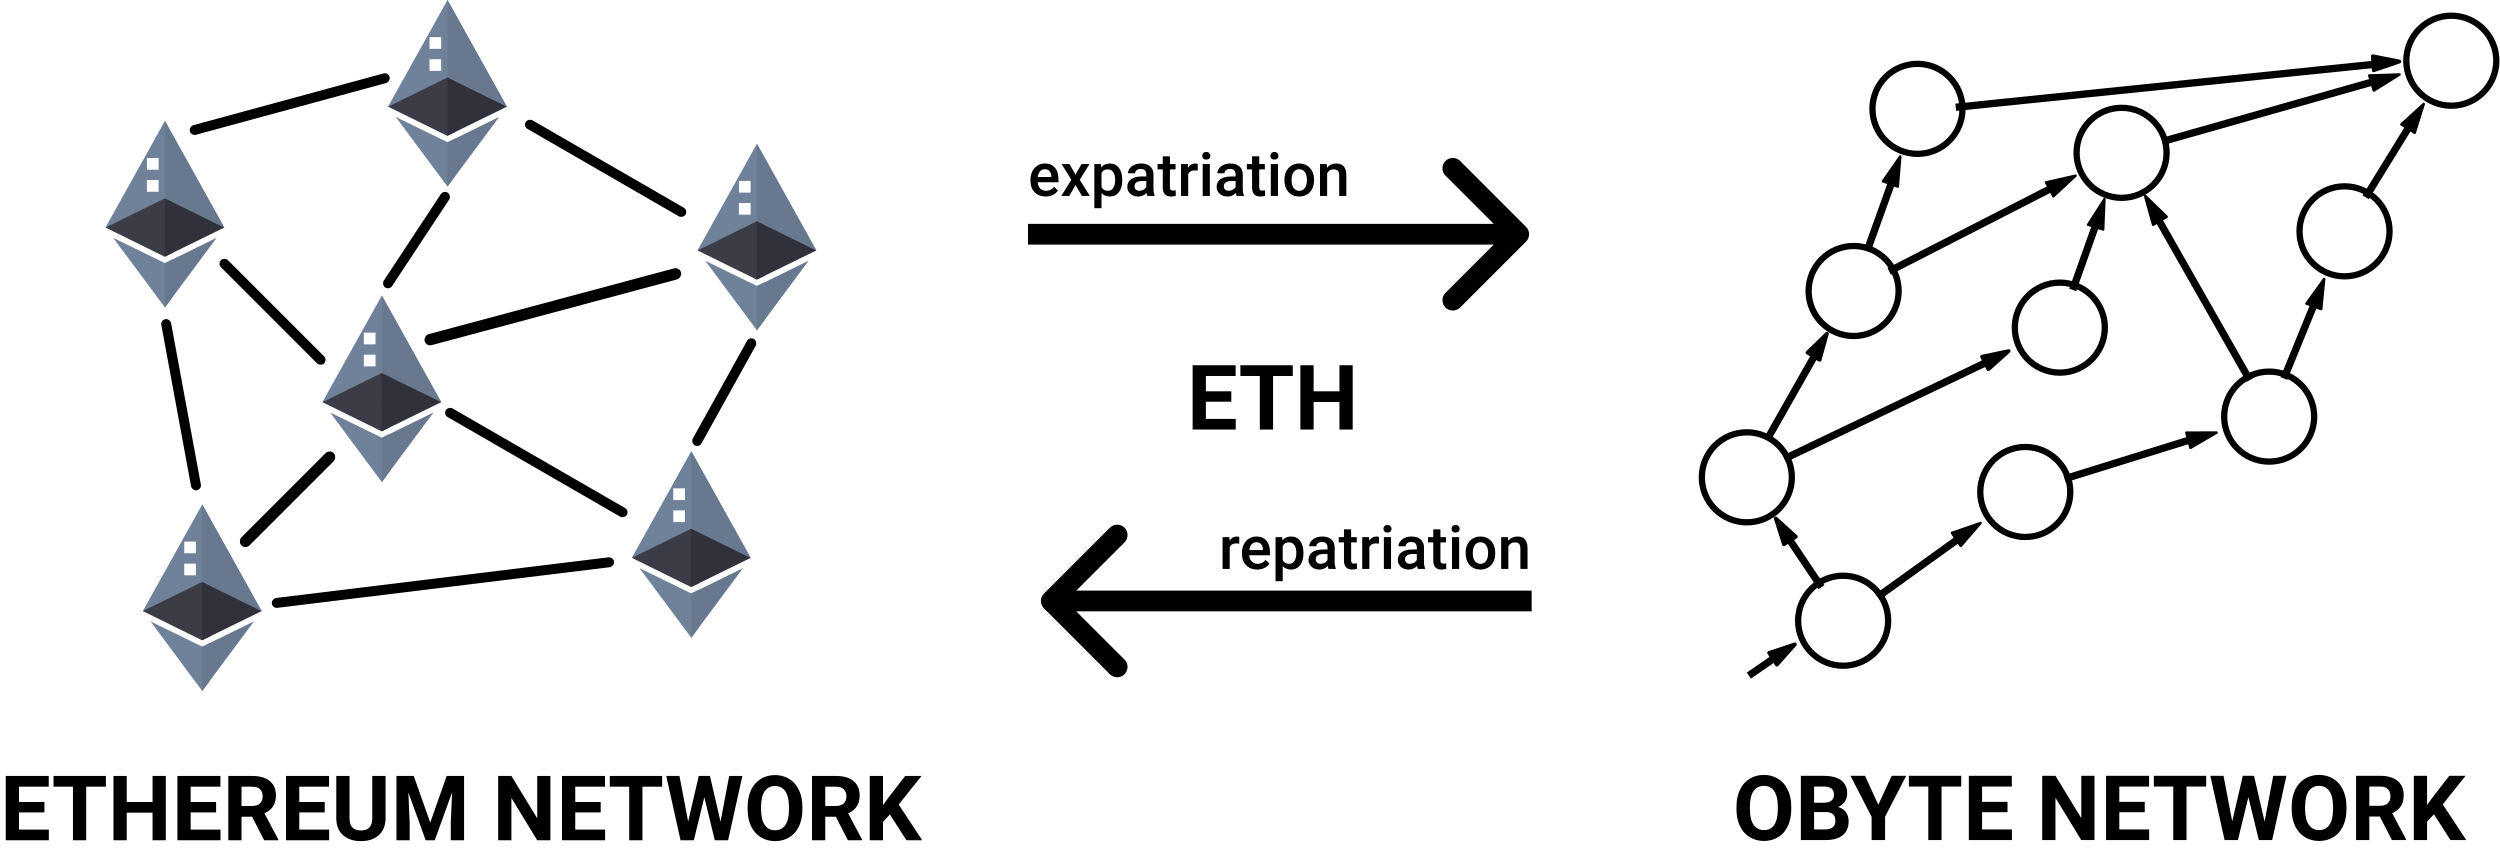 <svg viewBox="0 0 3981 1373" fill="none" xmlns="http://www.w3.org/2000/svg">
<circle cx="2935.02" cy="988.435" r="71.675" transform="rotate(-180 2935.02 988.435)" fill="white" stroke="black" stroke-width="10"/>
<circle cx="2951.69" cy="463.379" r="71.675" transform="rotate(-180 2951.69 463.379)" fill="white" stroke="black" stroke-width="10"/>
<circle cx="3053.37" cy="173.349" r="71.675" transform="rotate(-180 3053.37 173.349)" fill="white" stroke="black" stroke-width="10"/>
<circle cx="3378.4" cy="243.357" r="71.675" transform="rotate(-180 3378.4 243.357)" fill="white" stroke="black" stroke-width="10"/>
<circle cx="2781.67" cy="760.077" r="71.675" transform="rotate(-180 2781.67 760.077)" fill="white" stroke="black" stroke-width="10"/>
<circle cx="3225.05" cy="783.413" r="71.675" transform="rotate(-180 3225.05 783.413)" fill="white" stroke="black" stroke-width="10"/>
<circle cx="3280.06" cy="521.719" r="71.675" transform="rotate(-180 3280.06 521.719)" fill="white" stroke="black" stroke-width="10"/>
<circle cx="3613.43" cy="663.4" r="71.675" transform="rotate(-180 3613.43 663.4)" fill="white" stroke="black" stroke-width="10"/>
<circle cx="3733.44" cy="368.369" r="71.675" transform="rotate(-180 3733.44 368.369)" fill="white" stroke="black" stroke-width="10"/>
<circle cx="3903.46" cy="96.674" r="71.675" transform="rotate(-180 3903.46 96.674)" fill="white" stroke="black" stroke-width="10"/>
<path d="M2824.86 826.435C2823.93 823.513 2827.47 821.248 2829.73 823.311L2861.7 852.386C2863.16 853.714 2862.96 856.067 2861.3 857.132L2842.37 869.256C2840.7 870.321 2838.48 869.517 2837.89 867.635L2824.86 826.435Z" fill="black"/>
<path d="M3197.91 556.173C3200.92 555.547 3202.81 559.293 3200.53 561.341L3168.38 590.216C3166.91 591.535 3164.59 591.101 3163.7 589.339L3153.55 569.28C3152.66 567.518 3153.68 565.391 3155.61 564.988L3197.91 556.173Z" fill="black"/>
<path d="M3821.38 95.025C3824.39 95.626 3824.66 99.815 3821.76 100.806L3780.87 114.772C3779 115.41 3777.04 114.1 3776.91 112.13L3775.42 89.695C3775.29 87.725 3777.07 86.169 3779.01 86.556L3821.38 95.025Z" fill="black"/>
<path d="M3529.73 686.834C3531.78 686.828 3532.51 689.529 3530.75 690.56L3489.11 714.9C3487.98 715.565 3486.52 714.969 3486.17 713.699L3479.58 689.487C3479.23 688.217 3480.19 686.965 3481.5 686.962L3529.73 686.834Z" fill="black"/>
<path d="M3699.39 443.056C3700.59 441.399 3703.21 442.389 3703.01 444.423L3698.27 492.418C3698.14 493.728 3696.8 494.558 3695.57 494.092L3672.1 485.214C3670.87 484.749 3670.41 483.241 3671.18 482.174L3699.39 443.056Z" fill="black"/>
<path d="M3858.22 164.033C3859.72 162.655 3862.09 164.159 3861.47 166.109L3847.03 212.124C3846.64 213.38 3845.16 213.919 3844.05 213.211L3822.88 199.726C3821.77 199.019 3821.64 197.451 3822.61 196.563L3858.22 164.033Z" fill="black"/>
<path d="M3413.74 312.084C3413.19 310.116 3415.6 308.688 3417.07 310.113L3451.62 343.756C3452.57 344.674 3452.38 346.237 3451.25 346.909L3429.67 359.716C3428.54 360.388 3427.08 359.802 3426.72 358.534L3413.74 312.084Z" fill="black"/>
<path d="M3349.38 316.161C3350.48 314.44 3353.15 315.282 3353.06 317.324L3351.02 365.509C3350.96 366.824 3349.67 367.727 3348.42 367.331L3324.49 359.78C3323.23 359.384 3322.69 357.905 3323.4 356.796L3349.38 316.161Z" fill="black"/>
<path d="M3304.65 277.834C3306.64 277.383 3307.95 279.858 3306.46 281.25L3271.14 314.091C3270.17 314.987 3268.62 314.724 3268.01 313.56L3256.29 291.37C3255.67 290.207 3256.33 288.777 3257.61 288.486L3304.65 277.834Z" fill="black"/>
<path d="M3024.32 247.952C3025.49 246.275 3028.13 247.223 3027.96 249.259L3024 297.325C3023.89 298.637 3022.56 299.488 3021.33 299.043L2997.71 290.547C2996.48 290.101 2996 288.601 2996.75 287.521L3024.32 247.952Z" fill="black"/>
<path d="M3820.92 116.619C3822.96 116.551 3823.78 119.228 3822.05 120.313L3781.17 145.91C3780.06 146.609 3778.58 146.058 3778.2 144.799L3770.87 120.799C3770.49 119.54 3771.4 118.26 3772.72 118.216L3820.92 116.619Z" fill="black"/>
<rect x="2993.29" y="955.269" width="11.668" height="154.945" transform="rotate(-125.714 2993.29 955.269)" fill="#010101"/>
<rect x="2844.06" y="735.848" width="11.668" height="361.038" transform="rotate(-115.529 2844.06 735.848)" fill="#010101"/>
<rect x="3114.9" y="176.643" width="11.668" height="686.565" transform="rotate(-95.866 3114.9 176.643)" fill="#010101"/>
<rect x="2820.5" y="700.113" width="11.668" height="147.683" transform="rotate(-150.442 2820.5 700.113)" fill="#010101"/>
<rect x="3289.34" y="768.091" width="11.668" height="216.396" transform="rotate(-107.279 3289.34 768.091)" fill="#010101"/>
<rect x="3642.23" y="604.909" width="11.668" height="153.224" transform="rotate(-157.806 3642.23 604.909)" fill="#010101"/>
<rect x="3772.04" y="317.197" width="11.668" height="136.193" transform="rotate(-148.374 3772.04 317.197)" fill="#010101"/>
<rect x="2978.58" y="401.765" width="11.668" height="112.929" transform="rotate(-160.271 2978.58 401.765)" fill="#010101"/>
<rect x="3010.91" y="437.221" width="11.668" height="294.422" transform="rotate(-117.118 3010.91 437.221)" fill="#010101"/>
<rect x="3445.28" y="230.854" width="11.668" height="348.171" transform="rotate(-105.836 3445.28 230.854)" fill="#010101"/>
<rect x="3306.09" y="463.609" width="11.668" height="130.677" transform="rotate(-160.475 3306.09 463.609)" fill="#010101"/>
<rect x="3587.46" y="602.372" width="11.668" height="297.164" transform="rotate(150.368 3587.46 602.372)" fill="#010101"/>
<rect x="2905.26" y="931.812" width="11.668" height="92.572" transform="rotate(146.128 2905.26 931.812)" fill="#010101"/>
<path d="M2857.21 1023.2C2860.12 1022.24 2862.43 1025.74 2860.4 1028.04L2831.76 1060.4C2830.45 1061.87 2828.1 1061.71 2827.01 1060.06L2814.63 1041.29C2813.54 1039.64 2814.32 1037.41 2816.19 1036.79L2857.21 1023.2Z" fill="black"/>
<rect x="2788.2" y="1080.65" width="11.668" height="49.699" transform="rotate(-124.647 2788.2 1080.65)" fill="#010101"/>
<path d="M3153.22 830.971C3155.15 830.305 3156.72 832.623 3155.39 834.169L3123.85 870.662C3122.99 871.658 3121.42 871.566 3120.68 870.476L3106.62 849.695C3105.88 848.605 3106.38 847.111 3107.62 846.683L3153.22 830.971Z" fill="black"/>
<path d="M2907.12 529.21C2909.32 527.073 2912.93 529.218 2912.11 532.169L2900.45 573.781C2899.92 575.682 2897.73 576.56 2896.03 575.551L2876.7 564.065C2875.01 563.056 2874.73 560.711 2876.15 559.335L2907.12 529.21Z" fill="black"/>
<path d="M2852.37 1288.87C2852.37 1298.95 2850.59 1307.79 2847.02 1315.38C2843.46 1322.97 2838.35 1328.83 2831.7 1332.96C2825.09 1337.08 2817.49 1339.15 2808.91 1339.15C2800.43 1339.15 2792.86 1337.11 2786.2 1333.03C2779.55 1328.95 2774.39 1323.14 2770.73 1315.59C2767.08 1308 2765.23 1299.28 2765.18 1289.44V1284.37C2765.18 1274.29 2766.98 1265.44 2770.59 1257.79C2774.25 1250.11 2779.38 1244.22 2785.99 1240.15C2792.65 1236.02 2800.24 1233.96 2808.77 1233.96C2817.31 1233.96 2824.88 1236.02 2831.48 1240.15C2838.14 1244.22 2843.27 1250.11 2846.88 1257.79C2850.54 1265.44 2852.37 1274.27 2852.37 1284.3V1288.87ZM2830.99 1284.23C2830.99 1273.5 2829.07 1265.34 2825.23 1259.76C2821.38 1254.19 2815.9 1251.4 2808.77 1251.4C2801.7 1251.4 2796.23 1254.16 2792.39 1259.69C2788.55 1265.18 2786.6 1273.24 2786.56 1283.88V1288.87C2786.56 1299.33 2788.48 1307.44 2792.32 1313.2C2796.16 1318.97 2801.7 1321.85 2808.91 1321.85C2815.99 1321.85 2821.43 1319.08 2825.23 1313.55C2829.02 1307.97 2830.95 1299.87 2830.99 1289.22V1284.23ZM2867.7 1337.74V1235.37H2903.56C2915.98 1235.37 2925.4 1237.76 2931.82 1242.54C2938.24 1247.27 2941.45 1254.23 2941.45 1263.42C2941.45 1268.44 2940.16 1272.87 2937.59 1276.71C2935.01 1280.51 2931.42 1283.29 2926.83 1285.08C2932.08 1286.39 2936.2 1289.04 2939.2 1293.02C2942.25 1297.01 2943.77 1301.88 2943.77 1307.65C2943.77 1317.49 2940.63 1324.94 2934.35 1330.01C2928.07 1335.07 2919.12 1337.65 2907.49 1337.74H2867.7ZM2888.79 1293.16V1320.79H2906.86C2911.83 1320.79 2915.7 1319.62 2918.46 1317.28C2921.27 1314.89 2922.68 1311.61 2922.68 1307.44C2922.68 1298.06 2917.83 1293.3 2908.13 1293.16H2888.79ZM2888.79 1278.26H2904.4C2915.04 1278.07 2920.36 1273.83 2920.36 1265.53C2920.36 1260.89 2919 1257.56 2916.28 1255.54C2913.61 1253.48 2909.37 1252.45 2903.56 1252.45H2888.79V1278.26ZM2991.02 1281.49L3012.33 1235.37H3035.39L3001.78 1300.62V1337.74H2980.34V1300.62L2946.73 1235.37H2969.86L2991.02 1281.49ZM3123.07 1252.45H3091.71V1337.74H3070.62V1252.45H3039.68V1235.37H3123.07V1252.45ZM3196.76 1293.37H3156.26V1320.79H3203.79V1337.74H3135.16V1235.37H3203.65V1252.45H3156.26V1276.85H3196.76V1293.37ZM3335.27 1337.74H3314.18L3273.12 1270.38V1337.74H3252.02V1235.37H3273.12L3314.25 1302.87V1235.37H3335.27V1337.74ZM3415.29 1293.37H3374.79V1320.79H3422.32V1337.74H3353.7V1235.37H3422.18V1252.45H3374.79V1276.85H3415.29V1293.37ZM3513.16 1252.45H3481.81V1337.74H3460.71V1252.45H3429.77V1235.37H3513.16V1252.45ZM3606.12 1308.21L3619.9 1235.37H3640.92L3618.21 1337.74H3596.98L3580.31 1269.26L3563.65 1337.74H3542.41L3519.7 1235.37H3540.73L3554.58 1308.07L3571.45 1235.37H3589.31L3606.12 1308.21ZM3736.48 1288.87C3736.48 1298.95 3734.7 1307.79 3731.13 1315.38C3727.57 1322.97 3722.46 1328.83 3715.81 1332.96C3709.2 1337.08 3701.6 1339.15 3693.02 1339.15C3684.54 1339.15 3676.97 1337.11 3670.31 1333.03C3663.66 1328.95 3658.5 1323.14 3654.84 1315.59C3651.19 1308 3649.34 1299.28 3649.29 1289.44V1284.37C3649.29 1274.29 3651.09 1265.44 3654.7 1257.79C3658.36 1250.11 3663.49 1244.22 3670.1 1240.15C3676.76 1236.02 3684.35 1233.96 3692.88 1233.96C3701.41 1233.96 3708.98 1236.02 3715.59 1240.15C3722.25 1244.22 3727.38 1250.11 3730.99 1257.79C3734.65 1265.44 3736.48 1274.27 3736.48 1284.3V1288.87ZM3715.1 1284.23C3715.1 1273.5 3713.18 1265.34 3709.34 1259.76C3705.49 1254.19 3700.01 1251.4 3692.88 1251.4C3685.81 1251.4 3680.34 1254.16 3676.5 1259.69C3672.66 1265.18 3670.71 1273.24 3670.66 1283.88V1288.87C3670.66 1299.33 3672.59 1307.44 3676.43 1313.2C3680.27 1318.97 3685.81 1321.85 3693.02 1321.85C3700.1 1321.85 3705.54 1319.08 3709.34 1313.55C3713.13 1307.97 3715.06 1299.87 3715.1 1289.22V1284.23ZM3789.7 1300.26H3772.9V1337.74H3751.81V1235.37H3789.84C3801.94 1235.37 3811.27 1238.06 3817.83 1243.45C3824.39 1248.84 3827.67 1256.46 3827.67 1266.3C3827.67 1273.29 3826.15 1279.12 3823.1 1283.81C3820.1 1288.45 3815.53 1292.15 3809.39 1294.92L3831.54 1336.76V1337.74H3808.9L3789.7 1300.26ZM3772.9 1283.18H3789.91C3795.21 1283.18 3799.31 1281.84 3802.22 1279.17C3805.13 1276.45 3806.58 1272.72 3806.58 1267.99C3806.58 1263.16 3805.2 1259.37 3802.43 1256.6C3799.71 1253.83 3795.52 1252.45 3789.84 1252.45H3772.9V1283.18ZM3875.84 1296.68L3864.87 1308.49V1337.74H3843.77V1235.37H3864.87V1281.77L3874.15 1269.04L3900.23 1235.37H3926.18L3889.83 1280.86L3927.23 1337.74H3902.13L3875.84 1296.68Z" fill="black"/>
<path d="M1205.39 455.421L1122.94 415.169L1205.31 526.013L1217.69 509.359V449.397L1205.39 455.421Z" fill="#708299"/>
<path d="M1205.31 228.942L1110.7 398.699H1299.92L1205.31 228.942Z" fill="#708299"/>
<path d="M1299.92 398.95L1205.31 228.942V398.95H1299.92Z" fill="#68788E"/>
<path d="M1176.69 323.226H1195.26V341.792H1176.69V323.226Z" fill="white"/>
<path d="M1205.31 352.599L1204.94 352.422L1110.71 398.839H1110.8L1205.02 445.256L1205.39 445.08L1217.69 439.064V358.659L1205.31 352.599Z" fill="#3C3C47"/>
<path d="M1176.69 288.106H1195.26V306.673H1176.69V288.106Z" fill="white"/>
<path d="M1205.39 455.421L1205.31 526.012L1287.74 415.094L1205.39 455.421Z" fill="#68788E"/>
<path d="M1299.74 398.839L1205.31 352.599L1204.94 352.422L1205.02 445.256L1205.39 445.08L1299.83 398.839H1299.74Z" fill="#31313B"/>
<path d="M1100.82 944.993L1018.37 904.74L1100.74 1015.58L1113.12 998.93V938.968L1100.82 944.993Z" fill="#708299"/>
<path d="M1100.74 718.514L1006.13 888.27H1195.35L1100.74 718.514Z" fill="#708299"/>
<path d="M1195.35 888.521L1100.74 718.514V888.521H1195.35Z" fill="#68788E"/>
<path d="M1072.12 812.797H1090.69V831.364H1072.12V812.797Z" fill="white"/>
<path d="M1100.74 842.17L1100.37 841.993L1006.14 888.41H1006.23L1100.45 934.828L1100.83 934.651L1113.12 928.636V848.23L1100.74 842.17Z" fill="#3C3C47"/>
<path d="M1072.12 777.678H1090.69V796.245H1072.12V777.678Z" fill="white"/>
<path d="M1100.82 944.992L1100.74 1015.58L1183.17 904.665L1100.82 944.992Z" fill="#68788E"/>
<path d="M1195.17 888.41L1100.74 842.17L1100.37 841.993L1100.45 934.828L1100.83 934.651L1195.26 888.41H1195.17Z" fill="#31313B"/>
<path d="M608.076 697.039L525.631 656.786L608.001 767.63L620.376 750.976V691.014L608.076 697.039Z" fill="#708299"/>
<path d="M608.001 470.56L513.394 640.316H702.61L608.001 470.56Z" fill="#708299"/>
<path d="M702.61 640.567L608.001 470.56V640.567H702.61Z" fill="#68788E"/>
<path d="M579.38 564.843H597.947V583.41H579.38V564.843Z" fill="white"/>
<path d="M608.001 594.216L607.629 594.039L513.403 640.456H513.487L607.713 686.874L608.085 686.697L620.376 680.682V600.276L608.001 594.216Z" fill="#3C3C47"/>
<path d="M579.38 529.724H597.947V548.291H579.38V529.724Z" fill="white"/>
<path d="M608.076 697.038L608.001 767.63L690.43 656.711L608.076 697.038Z" fill="#68788E"/>
<path d="M702.433 640.456L608.001 594.216L607.629 594.039L607.713 686.874L608.085 686.697L702.517 640.456H702.433Z" fill="#31313B"/>
<path d="M712.645 226.479L630.2 186.227L712.57 297.07L724.945 280.416V220.455L712.645 226.479Z" fill="#708299"/>
<path d="M712.57 0L617.963 169.756H807.179L712.57 0Z" fill="#708299"/>
<path d="M807.179 170.008L712.57 0V170.008H807.179Z" fill="#68788E"/>
<path d="M683.949 94.283H702.516V112.85H683.949V94.283Z" fill="white"/>
<path d="M712.57 123.656L712.198 123.479L617.972 169.897H618.056L712.282 216.314L712.654 216.137L724.945 210.122V129.717L712.57 123.656Z" fill="#3C3C47"/>
<path d="M683.949 59.164H702.516V77.731H683.949V59.164Z" fill="white"/>
<path d="M712.645 226.479L712.57 297.07L794.999 186.151L712.645 226.479Z" fill="#68788E"/>
<path d="M807.002 169.897L712.57 123.656L712.198 123.479L712.282 216.314L712.654 216.137L807.086 169.897H807.002Z" fill="#31313B"/>
<path d="M262.682 418.981L180.237 378.729L262.607 489.572L274.982 472.918V412.957L262.682 418.981Z" fill="#708299"/>
<path d="M262.607 192.502L168 362.258H357.216L262.607 192.502Z" fill="#708299"/>
<path d="M357.216 362.51L262.607 192.502V362.51H357.216Z" fill="#68788E"/>
<path d="M233.986 286.785H252.553V305.352H233.986V286.785Z" fill="white"/>
<path d="M262.607 316.158L262.235 315.981L168.009 362.399H168.093L262.319 408.816L262.691 408.639L274.982 402.624V322.219L262.607 316.158Z" fill="#3C3C47"/>
<path d="M233.986 251.666H252.553V270.233H233.986V251.666Z" fill="white"/>
<path d="M262.682 418.981L262.607 489.572L345.036 378.653L262.682 418.981Z" fill="#68788E"/>
<path d="M357.039 362.399L262.607 316.158L262.235 315.981L262.319 408.816L262.691 408.639L357.123 362.399H357.039Z" fill="#31313B"/>
<path d="M322.096 1029.76L239.651 989.505L322.021 1100.35L334.396 1083.69V1023.73L322.096 1029.76Z" fill="#708299"/>
<path d="M322.021 803.278L227.414 973.034H416.63L322.021 803.278Z" fill="#708299"/>
<path d="M416.63 973.286L322.021 803.278V973.286H416.63Z" fill="#68788E"/>
<path d="M293.4 897.562H311.967V916.128H293.4V897.562Z" fill="white"/>
<path d="M322.021 926.935L321.649 926.758L227.423 973.175H227.507L321.733 1019.59L322.105 1019.42L334.396 1013.4V932.995L322.021 926.935Z" fill="#3C3C47"/>
<path d="M293.4 862.442H311.967V881.009H293.4V862.442Z" fill="white"/>
<path d="M322.096 1029.76L322.021 1100.35L404.45 989.43L322.096 1029.76Z" fill="#68788E"/>
<path d="M416.453 973.175L322.021 926.935L321.649 926.758L321.733 1019.59L322.105 1019.42L416.537 973.175H416.453Z" fill="#31313B"/>
<rect x="346.242" y="419.973" width="15.844" height="232.283" rx="7.922" transform="rotate(-45 346.242 419.973)" fill="black"/>
<rect x="255.426" y="509.65" width="15.844" height="277.103" rx="7.922" transform="rotate(-10.453 255.426 509.65)" fill="black"/>
<rect x="833.099" y="201.354" width="15.844" height="294.09" rx="7.922" transform="rotate(-60 833.099 201.354)" fill="black"/>
<rect x="433.824" y="968.878" width="15.844" height="548.95" rx="7.922" transform="rotate(-96.97 433.824 968.878)" fill="black"/>
<rect x="705.896" y="660.146" width="15.844" height="333.028" rx="7.922" transform="rotate(-60 705.896 660.146)" fill="black"/>
<rect x="1193.4" y="535.873" width="15.844" height="193.764" rx="7.922" transform="rotate(29.034 1193.4 535.873)" fill="black"/>
<rect x="706.332" y="302.506" width="15.844" height="180.789" rx="7.922" transform="rotate(33.407 706.332 302.506)" fill="black"/>
<rect x="524.87" y="715.166" width="18.201" height="207.688" rx="9.101" transform="rotate(45 524.87 715.166)" fill="black"/>
<g filter="url(#filter0_d)">
<rect x="1082.12" y="421" width="18.201" height="422.66" rx="9.101" transform="rotate(75 1082.12 421)" fill="black"/>
</g>
<rect x="618.287" y="114.867" width="15.844" height="329.548" rx="7.922" transform="rotate(74.782 618.287 114.867)" fill="black"/>
<path d="M70.734 1293.63H30.234V1321.05H77.766V1338H9.141V1235.62H77.625V1252.71H30.234V1277.11H70.734V1293.63ZM168.609 1252.71H137.25V1338H116.156V1252.71H85.219V1235.62H168.609V1252.71ZM264.023 1338H242.93V1294.12H201.797V1338H180.703V1235.62H201.797V1277.11H242.93V1235.62H264.023V1338ZM344.109 1293.63H303.609V1321.05H351.141V1338H282.516V1235.62H351V1252.71H303.609V1277.11H344.109V1293.63ZM401.414 1300.52H384.609V1338H363.516V1235.62H401.555C413.648 1235.62 422.977 1238.32 429.539 1243.71C436.102 1249.1 439.383 1256.72 439.383 1266.56C439.383 1273.55 437.859 1279.38 434.812 1284.07C431.812 1288.71 427.242 1292.41 421.102 1295.18L443.25 1337.02V1338H420.609L401.414 1300.52ZM384.609 1283.44H401.625C406.922 1283.44 411.023 1282.1 413.93 1279.43C416.836 1276.71 418.289 1272.98 418.289 1268.25C418.289 1263.42 416.906 1259.62 414.141 1256.86C411.422 1254.09 407.227 1252.71 401.555 1252.71H384.609V1283.44ZM517.078 1293.63H476.578V1321.05H524.109V1338H455.484V1235.62H523.969V1252.71H476.578V1277.11H517.078V1293.63ZM613.969 1235.62V1303.05C613.969 1314.26 610.453 1323.12 603.422 1329.63C596.438 1336.15 586.875 1339.41 574.734 1339.41C562.781 1339.41 553.289 1336.24 546.258 1329.91C539.227 1323.59 535.641 1314.89 535.5 1303.83V1235.62H556.594V1303.2C556.594 1309.9 558.188 1314.8 561.375 1317.89C564.609 1320.94 569.062 1322.46 574.734 1322.46C586.594 1322.46 592.617 1316.23 592.805 1303.76V1235.62H613.969ZM658.828 1235.62L685.125 1309.88L711.281 1235.62H738.984V1338H717.82V1310.02L719.93 1261.71L692.297 1338H677.812L650.25 1261.78L652.359 1310.02V1338H631.266V1235.62H658.828ZM876.516 1338H855.422L814.359 1270.64V1338H793.266V1235.62H814.359L855.492 1303.12V1235.62H876.516V1338ZM956.531 1293.63H916.031V1321.05H963.562V1338H894.938V1235.62H963.422V1252.71H916.031V1277.11H956.531V1293.63ZM1054.41 1252.71H1023.05V1338H1001.95V1252.71H971.016V1235.62H1054.41V1252.71ZM1147.36 1308.47L1161.14 1235.62H1182.16L1159.45 1338H1138.22L1121.55 1269.52L1104.89 1338H1083.66L1060.95 1235.62H1081.97L1095.82 1308.33L1112.7 1235.62H1130.55L1147.36 1308.47ZM1277.72 1289.13C1277.72 1299.21 1275.94 1308.05 1272.38 1315.64C1268.81 1323.23 1263.7 1329.09 1257.05 1333.22C1250.44 1337.34 1242.84 1339.41 1234.27 1339.41C1225.78 1339.41 1218.21 1337.37 1211.55 1333.29C1204.9 1329.21 1199.74 1323.4 1196.09 1315.85C1192.43 1308.26 1190.58 1299.54 1190.53 1289.7V1284.63C1190.53 1274.55 1192.34 1265.7 1195.95 1258.05C1199.6 1250.37 1204.73 1244.48 1211.34 1240.41C1218 1236.28 1225.59 1234.22 1234.12 1234.22C1242.66 1234.22 1250.23 1236.28 1256.84 1240.41C1263.49 1244.48 1268.62 1250.37 1272.23 1258.05C1275.89 1265.7 1277.72 1274.53 1277.72 1284.56V1289.13ZM1256.34 1284.49C1256.34 1273.76 1254.42 1265.6 1250.58 1260.02C1246.73 1254.45 1241.25 1251.66 1234.12 1251.66C1227.05 1251.66 1221.59 1254.42 1217.74 1259.95C1213.9 1265.44 1211.95 1273.5 1211.91 1284.14V1289.13C1211.91 1299.59 1213.83 1307.7 1217.67 1313.46C1221.52 1319.23 1227.05 1322.11 1234.27 1322.11C1241.34 1322.11 1246.78 1319.34 1250.58 1313.81C1254.38 1308.23 1256.3 1300.12 1256.34 1289.48V1284.49ZM1330.95 1300.52H1314.14V1338H1293.05V1235.62H1331.09C1343.18 1235.62 1352.51 1238.32 1359.07 1243.71C1365.63 1249.1 1368.91 1256.72 1368.91 1266.56C1368.91 1273.55 1367.39 1279.38 1364.34 1284.07C1361.34 1288.71 1356.77 1292.41 1350.63 1295.18L1372.78 1337.02V1338H1350.14L1330.95 1300.52ZM1314.14 1283.44H1331.16C1336.45 1283.44 1340.55 1282.1 1343.46 1279.43C1346.37 1276.71 1347.82 1272.98 1347.82 1268.25C1347.82 1263.42 1346.44 1259.62 1343.67 1256.86C1340.95 1254.09 1336.76 1252.71 1331.09 1252.71H1314.14V1283.44ZM1417.08 1296.94L1406.11 1308.75V1338H1385.02V1235.62H1406.11V1282.03L1415.39 1269.3L1441.48 1235.62H1467.42L1431.07 1281.12L1468.48 1338H1443.38L1417.08 1296.94Z" fill="black"/>
<path d="M2430.13 384.668C2436.57 378.225 2436.57 367.777 2430.13 361.334L2325.12 256.328C2318.68 249.885 2308.23 249.885 2301.79 256.328C2295.35 262.772 2295.35 273.219 2301.79 279.663L2395.13 373.001L2301.79 466.339C2295.35 472.783 2295.35 483.23 2301.79 489.673C2308.23 496.117 2318.68 496.117 2325.12 489.674L2430.13 384.668ZM1636.96 389.5L2418.46 389.501L2418.46 356.501L1636.96 356.5L1636.96 389.5Z" fill="black"/>
<path d="M1662.33 945.333C1655.89 951.776 1655.89 962.224 1662.33 968.667L1767.34 1073.67C1773.78 1080.12 1784.23 1080.12 1790.67 1073.67C1797.12 1067.23 1797.12 1056.78 1790.67 1050.34L1697.33 957L1790.67 863.662C1797.12 857.218 1797.12 846.771 1790.67 840.327C1784.23 833.884 1773.78 833.884 1767.34 840.327L1662.33 945.333ZM2439 940.5H1962V973.5H2439V940.5ZM1962 940.5H1674V973.5H1962V940.5Z" fill="black"/>
<path d="M1960.73 639.633H1920.23V667.055H1967.77V684H1899.14V581.625H1967.62V598.711H1920.23V623.109H1960.73V639.633ZM2058.61 598.711H2027.25V684H2006.16V598.711H1975.22V581.625H2058.61V598.711ZM2154.02 684H2132.93V640.125H2091.8V684H2070.7V581.625H2091.8V623.109H2132.93V581.625H2154.02V684Z" fill="black"/>
<path d="M1665.17 312.938C1657.95 312.938 1652.09 310.672 1647.59 306.141C1643.12 301.578 1640.89 295.516 1640.89 287.953V286.547C1640.89 281.484 1641.86 276.969 1643.8 273C1645.77 269 1648.52 265.891 1652.05 263.672C1655.58 261.453 1659.52 260.344 1663.86 260.344C1670.77 260.344 1676.09 262.547 1679.84 266.953C1683.62 271.359 1685.52 277.594 1685.52 285.656V290.25H1652.38C1652.72 294.438 1654.11 297.75 1656.55 300.188C1659.02 302.625 1662.11 303.844 1665.83 303.844C1671.05 303.844 1675.3 301.734 1678.58 297.516L1684.72 303.375C1682.69 306.406 1679.97 308.766 1676.56 310.453C1673.19 312.109 1669.39 312.938 1665.17 312.938ZM1663.81 269.484C1660.69 269.484 1658.16 270.578 1656.22 272.766C1654.31 274.953 1653.09 278 1652.56 281.906H1674.27V281.062C1674.02 277.25 1673 274.375 1671.22 272.438C1669.44 270.469 1666.97 269.484 1663.81 269.484ZM1712.61 277.969L1722.27 261.281H1734.92L1719.41 286.266L1735.44 312H1722.88L1712.75 294.656L1702.67 312H1690.02L1706.05 286.266L1690.58 261.281H1703.14L1712.61 277.969ZM1787.09 287.156C1787.09 295 1785.31 301.266 1781.75 305.953C1778.19 310.609 1773.41 312.938 1767.41 312.938C1761.84 312.938 1757.39 311.109 1754.05 307.453V331.5H1742.66V261.281H1753.16L1753.62 266.438C1756.97 262.375 1761.52 260.344 1767.27 260.344C1773.45 260.344 1778.3 262.656 1781.8 267.281C1785.33 271.875 1787.09 278.266 1787.09 286.453V287.156ZM1775.75 286.172C1775.75 281.109 1774.73 277.094 1772.7 274.125C1770.7 271.156 1767.83 269.672 1764.08 269.672C1759.42 269.672 1756.08 271.594 1754.05 275.438V297.938C1756.11 301.875 1759.48 303.844 1764.17 303.844C1767.8 303.844 1770.62 302.391 1772.66 299.484C1774.72 296.547 1775.75 292.109 1775.75 286.172ZM1827.08 312C1826.58 311.031 1826.14 309.453 1825.77 307.266C1822.14 311.047 1817.7 312.938 1812.45 312.938C1807.36 312.938 1803.2 311.484 1799.98 308.578C1796.77 305.672 1795.16 302.078 1795.16 297.797C1795.16 292.391 1797.16 288.25 1801.16 285.375C1805.19 282.469 1810.94 281.016 1818.41 281.016H1825.39V277.688C1825.39 275.062 1824.66 272.969 1823.19 271.406C1821.72 269.812 1819.48 269.016 1816.48 269.016C1813.89 269.016 1811.77 269.672 1810.11 270.984C1808.45 272.266 1807.62 273.906 1807.62 275.906H1796.23C1796.23 273.125 1797.16 270.531 1799 268.125C1800.84 265.688 1803.34 263.781 1806.5 262.406C1809.69 261.031 1813.23 260.344 1817.14 260.344C1823.08 260.344 1827.81 261.844 1831.34 264.844C1834.88 267.812 1836.69 272 1836.78 277.406V300.281C1836.78 304.844 1837.42 308.484 1838.7 311.203V312H1827.08ZM1814.56 303.797C1816.81 303.797 1818.92 303.25 1820.89 302.156C1822.89 301.062 1824.39 299.594 1825.39 297.75V288.188H1819.25C1815.03 288.188 1811.86 288.922 1809.73 290.391C1807.61 291.859 1806.55 293.938 1806.55 296.625C1806.55 298.812 1807.27 300.562 1808.7 301.875C1810.17 303.156 1812.12 303.797 1814.56 303.797ZM1862.98 248.953V261.281H1871.94V269.719H1862.98V298.031C1862.98 299.969 1863.36 301.375 1864.11 302.25C1864.89 303.094 1866.27 303.516 1868.23 303.516C1869.55 303.516 1870.88 303.359 1872.22 303.047V311.859C1869.62 312.578 1867.12 312.938 1864.72 312.938C1855.97 312.938 1851.59 308.109 1851.59 298.453V269.719H1843.25V261.281H1851.59V248.953H1862.98ZM1907.23 271.688C1905.73 271.438 1904.19 271.312 1902.59 271.312C1897.38 271.312 1893.86 273.312 1892.05 277.312V312H1880.66V261.281H1891.53L1891.81 266.953C1894.56 262.547 1898.38 260.344 1903.25 260.344C1904.88 260.344 1906.22 260.562 1907.28 261L1907.23 271.688ZM1926.55 312H1915.16V261.281H1926.55V312ZM1914.45 248.109C1914.45 246.359 1915 244.906 1916.09 243.75C1917.22 242.594 1918.81 242.016 1920.88 242.016C1922.94 242.016 1924.53 242.594 1925.66 243.75C1926.78 244.906 1927.34 246.359 1927.34 248.109C1927.34 249.828 1926.78 251.266 1925.66 252.422C1924.53 253.547 1922.94 254.109 1920.88 254.109C1918.81 254.109 1917.22 253.547 1916.09 252.422C1915 251.266 1914.45 249.828 1914.45 248.109ZM1969.3 312C1968.8 311.031 1968.36 309.453 1967.98 307.266C1964.36 311.047 1959.92 312.938 1954.67 312.938C1949.58 312.938 1945.42 311.484 1942.2 308.578C1938.98 305.672 1937.38 302.078 1937.38 297.797C1937.38 292.391 1939.38 288.25 1943.38 285.375C1947.41 282.469 1953.16 281.016 1960.62 281.016H1967.61V277.688C1967.61 275.062 1966.88 272.969 1965.41 271.406C1963.94 269.812 1961.7 269.016 1958.7 269.016C1956.11 269.016 1953.98 269.672 1952.33 270.984C1950.67 272.266 1949.84 273.906 1949.84 275.906H1938.45C1938.45 273.125 1939.38 270.531 1941.22 268.125C1943.06 265.688 1945.56 263.781 1948.72 262.406C1951.91 261.031 1955.45 260.344 1959.36 260.344C1965.3 260.344 1970.03 261.844 1973.56 264.844C1977.09 267.812 1978.91 272 1979 277.406V300.281C1979 304.844 1979.64 308.484 1980.92 311.203V312H1969.3ZM1956.78 303.797C1959.03 303.797 1961.14 303.25 1963.11 302.156C1965.11 301.062 1966.61 299.594 1967.61 297.75V288.188H1961.47C1957.25 288.188 1954.08 288.922 1951.95 290.391C1949.83 291.859 1948.77 293.938 1948.77 296.625C1948.77 298.812 1949.48 300.562 1950.92 301.875C1952.39 303.156 1954.34 303.797 1956.78 303.797ZM2005.2 248.953V261.281H2014.16V269.719H2005.2V298.031C2005.2 299.969 2005.58 301.375 2006.33 302.25C2007.11 303.094 2008.48 303.516 2010.45 303.516C2011.77 303.516 2013.09 303.359 2014.44 303.047V311.859C2011.84 312.578 2009.34 312.938 2006.94 312.938C1998.19 312.938 1993.81 308.109 1993.81 298.453V269.719H1985.47V261.281H1993.81V248.953H2005.2ZM2035.02 312H2023.62V261.281H2035.02V312ZM2022.92 248.109C2022.92 246.359 2023.47 244.906 2024.56 243.75C2025.69 242.594 2027.28 242.016 2029.34 242.016C2031.41 242.016 2033 242.594 2034.12 243.75C2035.25 244.906 2035.81 246.359 2035.81 248.109C2035.81 249.828 2035.25 251.266 2034.12 252.422C2033 253.547 2031.41 254.109 2029.34 254.109C2027.28 254.109 2025.69 253.547 2024.56 252.422C2023.47 251.266 2022.92 249.828 2022.92 248.109ZM2045.33 286.172C2045.33 281.203 2046.31 276.734 2048.28 272.766C2050.25 268.766 2053.02 265.703 2056.58 263.578C2060.14 261.422 2064.23 260.344 2068.86 260.344C2075.7 260.344 2081.25 262.547 2085.5 266.953C2089.78 271.359 2092.09 277.203 2092.44 284.484L2092.48 287.156C2092.48 292.156 2091.52 296.625 2089.58 300.562C2087.67 304.5 2084.92 307.547 2081.33 309.703C2077.77 311.859 2073.64 312.938 2068.95 312.938C2061.8 312.938 2056.06 310.562 2051.75 305.812C2047.47 301.031 2045.33 294.672 2045.33 286.734V286.172ZM2056.72 287.156C2056.72 292.375 2057.8 296.469 2059.95 299.438C2062.11 302.375 2065.11 303.844 2068.95 303.844C2072.8 303.844 2075.78 302.344 2077.91 299.344C2080.06 296.344 2081.14 291.953 2081.14 286.172C2081.14 281.047 2080.03 276.984 2077.81 273.984C2075.62 270.984 2072.64 269.484 2068.86 269.484C2065.14 269.484 2062.19 270.969 2060 273.938C2057.81 276.875 2056.72 281.281 2056.72 287.156ZM2112.69 261.281L2113.02 267.141C2116.77 262.609 2121.69 260.344 2127.78 260.344C2138.34 260.344 2143.72 266.391 2143.91 278.484V312H2132.52V279.141C2132.52 275.922 2131.81 273.547 2130.41 272.016C2129.03 270.453 2126.77 269.672 2123.61 269.672C2119.02 269.672 2115.59 271.75 2113.34 275.906V312H2101.95V261.281H2112.69Z" fill="black"/>
<path d="M1973.39 865.688C1971.89 865.438 1970.34 865.312 1968.75 865.312C1963.53 865.312 1960.02 867.312 1958.2 871.312V906H1946.81V855.281H1957.69L1957.97 860.953C1960.72 856.547 1964.53 854.344 1969.41 854.344C1971.03 854.344 1972.38 854.562 1973.44 855L1973.39 865.688ZM2001.98 906.938C1994.77 906.938 1988.91 904.672 1984.41 900.141C1979.94 895.578 1977.7 889.516 1977.7 881.953V880.547C1977.7 875.484 1978.67 870.969 1980.61 867C1982.58 863 1985.33 859.891 1988.86 857.672C1992.39 855.453 1996.33 854.344 2000.67 854.344C2007.58 854.344 2012.91 856.547 2016.66 860.953C2020.44 865.359 2022.33 871.594 2022.33 879.656V884.25H1989.19C1989.53 888.438 1990.92 891.75 1993.36 894.188C1995.83 896.625 1998.92 897.844 2002.64 897.844C2007.86 897.844 2012.11 895.734 2015.39 891.516L2021.53 897.375C2019.5 900.406 2016.78 902.766 2013.38 904.453C2010 906.109 2006.2 906.938 2001.98 906.938ZM2000.62 863.484C1997.5 863.484 1994.97 864.578 1993.03 866.766C1991.12 868.953 1989.91 872 1989.38 875.906H2011.08V875.062C2010.83 871.25 2009.81 868.375 2008.03 866.438C2006.25 864.469 2003.78 863.484 2000.62 863.484ZM2075.62 881.156C2075.62 889 2073.84 895.266 2070.28 899.953C2066.72 904.609 2061.94 906.938 2055.94 906.938C2050.38 906.938 2045.92 905.109 2042.58 901.453V925.5H2031.19V855.281H2041.69L2042.16 860.438C2045.5 856.375 2050.05 854.344 2055.8 854.344C2061.98 854.344 2066.83 856.656 2070.33 861.281C2073.86 865.875 2075.62 872.266 2075.62 880.453V881.156ZM2064.28 880.172C2064.28 875.109 2063.27 871.094 2061.23 868.125C2059.23 865.156 2056.36 863.672 2052.61 863.672C2047.95 863.672 2044.61 865.594 2042.58 869.438V891.938C2044.64 895.875 2048.02 897.844 2052.7 897.844C2056.33 897.844 2059.16 896.391 2061.19 893.484C2063.25 890.547 2064.28 886.109 2064.28 880.172ZM2115.61 906C2115.11 905.031 2114.67 903.453 2114.3 901.266C2110.67 905.047 2106.23 906.938 2100.98 906.938C2095.89 906.938 2091.73 905.484 2088.52 902.578C2085.3 899.672 2083.69 896.078 2083.69 891.797C2083.69 886.391 2085.69 882.25 2089.69 879.375C2093.72 876.469 2099.47 875.016 2106.94 875.016H2113.92V871.688C2113.92 869.062 2113.19 866.969 2111.72 865.406C2110.25 863.812 2108.02 863.016 2105.02 863.016C2102.42 863.016 2100.3 863.672 2098.64 864.984C2096.98 866.266 2096.16 867.906 2096.16 869.906H2084.77C2084.77 867.125 2085.69 864.531 2087.53 862.125C2089.38 859.688 2091.88 857.781 2095.03 856.406C2098.22 855.031 2101.77 854.344 2105.67 854.344C2111.61 854.344 2116.34 855.844 2119.88 858.844C2123.41 861.812 2125.22 866 2125.31 871.406V894.281C2125.31 898.844 2125.95 902.484 2127.23 905.203V906H2115.61ZM2103.09 897.797C2105.34 897.797 2107.45 897.25 2109.42 896.156C2111.42 895.062 2112.92 893.594 2113.92 891.75V882.188H2107.78C2103.56 882.188 2100.39 882.922 2098.27 884.391C2096.14 885.859 2095.08 887.938 2095.08 890.625C2095.08 892.812 2095.8 894.562 2097.23 895.875C2098.7 897.156 2100.66 897.797 2103.09 897.797ZM2151.52 842.953V855.281H2160.47V863.719H2151.52V892.031C2151.52 893.969 2151.89 895.375 2152.64 896.25C2153.42 897.094 2154.8 897.516 2156.77 897.516C2158.08 897.516 2159.41 897.359 2160.75 897.047V905.859C2158.16 906.578 2155.66 906.938 2153.25 906.938C2144.5 906.938 2140.12 902.109 2140.12 892.453V863.719H2131.78V855.281H2140.12V842.953H2151.52ZM2195.77 865.688C2194.27 865.438 2192.72 865.312 2191.12 865.312C2185.91 865.312 2182.39 867.312 2180.58 871.312V906H2169.19V855.281H2180.06L2180.34 860.953C2183.09 856.547 2186.91 854.344 2191.78 854.344C2193.41 854.344 2194.75 854.562 2195.81 855L2195.77 865.688ZM2215.08 906H2203.69V855.281H2215.08V906ZM2202.98 842.109C2202.98 840.359 2203.53 838.906 2204.62 837.75C2205.75 836.594 2207.34 836.016 2209.41 836.016C2211.47 836.016 2213.06 836.594 2214.19 837.75C2215.31 838.906 2215.88 840.359 2215.88 842.109C2215.88 843.828 2215.31 845.266 2214.19 846.422C2213.06 847.547 2211.47 848.109 2209.41 848.109C2207.34 848.109 2205.75 847.547 2204.62 846.422C2203.53 845.266 2202.98 843.828 2202.98 842.109ZM2257.83 906C2257.33 905.031 2256.89 903.453 2256.52 901.266C2252.89 905.047 2248.45 906.938 2243.2 906.938C2238.11 906.938 2233.95 905.484 2230.73 902.578C2227.52 899.672 2225.91 896.078 2225.91 891.797C2225.91 886.391 2227.91 882.25 2231.91 879.375C2235.94 876.469 2241.69 875.016 2249.16 875.016H2256.14V871.688C2256.14 869.062 2255.41 866.969 2253.94 865.406C2252.47 863.812 2250.23 863.016 2247.23 863.016C2244.64 863.016 2242.52 863.672 2240.86 864.984C2239.2 866.266 2238.38 867.906 2238.38 869.906H2226.98C2226.98 867.125 2227.91 864.531 2229.75 862.125C2231.59 859.688 2234.09 857.781 2237.25 856.406C2240.44 855.031 2243.98 854.344 2247.89 854.344C2253.83 854.344 2258.56 855.844 2262.09 858.844C2265.62 861.812 2267.44 866 2267.53 871.406V894.281C2267.53 898.844 2268.17 902.484 2269.45 905.203V906H2257.83ZM2245.31 897.797C2247.56 897.797 2249.67 897.25 2251.64 896.156C2253.64 895.062 2255.14 893.594 2256.14 891.75V882.188H2250C2245.78 882.188 2242.61 882.922 2240.48 884.391C2238.36 885.859 2237.3 887.938 2237.3 890.625C2237.3 892.812 2238.02 894.562 2239.45 895.875C2240.92 897.156 2242.88 897.797 2245.31 897.797ZM2293.73 842.953V855.281H2302.69V863.719H2293.73V892.031C2293.73 893.969 2294.11 895.375 2294.86 896.25C2295.64 897.094 2297.02 897.516 2298.98 897.516C2300.3 897.516 2301.62 897.359 2302.97 897.047V905.859C2300.38 906.578 2297.88 906.938 2295.47 906.938C2286.72 906.938 2282.34 902.109 2282.34 892.453V863.719H2274V855.281H2282.34V842.953H2293.73ZM2323.55 906H2312.16V855.281H2323.55V906ZM2311.45 842.109C2311.45 840.359 2312 838.906 2313.09 837.75C2314.22 836.594 2315.81 836.016 2317.88 836.016C2319.94 836.016 2321.53 836.594 2322.66 837.75C2323.78 838.906 2324.34 840.359 2324.34 842.109C2324.34 843.828 2323.78 845.266 2322.66 846.422C2321.53 847.547 2319.94 848.109 2317.88 848.109C2315.81 848.109 2314.22 847.547 2313.09 846.422C2312 845.266 2311.45 843.828 2311.45 842.109ZM2333.86 880.172C2333.86 875.203 2334.84 870.734 2336.81 866.766C2338.78 862.766 2341.55 859.703 2345.11 857.578C2348.67 855.422 2352.77 854.344 2357.39 854.344C2364.23 854.344 2369.78 856.547 2374.03 860.953C2378.31 865.359 2380.62 871.203 2380.97 878.484L2381.02 881.156C2381.02 886.156 2380.05 890.625 2378.11 894.562C2376.2 898.5 2373.45 901.547 2369.86 903.703C2366.3 905.859 2362.17 906.938 2357.48 906.938C2350.33 906.938 2344.59 904.562 2340.28 899.812C2336 895.031 2333.86 888.672 2333.86 880.734V880.172ZM2345.25 881.156C2345.25 886.375 2346.33 890.469 2348.48 893.438C2350.64 896.375 2353.64 897.844 2357.48 897.844C2361.33 897.844 2364.31 896.344 2366.44 893.344C2368.59 890.344 2369.67 885.953 2369.67 880.172C2369.67 875.047 2368.56 870.984 2366.34 867.984C2364.16 864.984 2361.17 863.484 2357.39 863.484C2353.67 863.484 2350.72 864.969 2348.53 867.938C2346.34 870.875 2345.25 875.281 2345.25 881.156ZM2401.22 855.281L2401.55 861.141C2405.3 856.609 2410.22 854.344 2416.31 854.344C2426.88 854.344 2432.25 860.391 2432.44 872.484V906H2421.05V873.141C2421.05 869.922 2420.34 867.547 2418.94 866.016C2417.56 864.453 2415.3 863.672 2412.14 863.672C2407.55 863.672 2404.12 865.75 2401.88 869.906V906H2390.48V855.281H2401.22Z" fill="black"/>
<defs>
<filter id="filter0_d" x="671.909" y="423.043" width="416.883" height="130.887" filterUnits="userSpaceOnUse" color-interpolation-filters="sRGB">
<feFlood flood-opacity="0" result="BackgroundImageFix"/>
<feColorMatrix in="SourceAlpha" type="matrix" values="0 0 0 0 0 0 0 0 0 0 0 0 0 0 0 0 0 0 127 0"/>
<feOffset dy="4"/>
<feGaussianBlur stdDeviation="2"/>
<feColorMatrix type="matrix" values="0 0 0 0 0 0 0 0 0 0 0 0 0 0 0 0 0 0 0.25 0"/>
<feBlend mode="normal" in2="BackgroundImageFix" result="effect1_dropShadow"/>
<feBlend mode="normal" in="SourceGraphic" in2="effect1_dropShadow" result="shape"/>
</filter>
</defs>
</svg>
